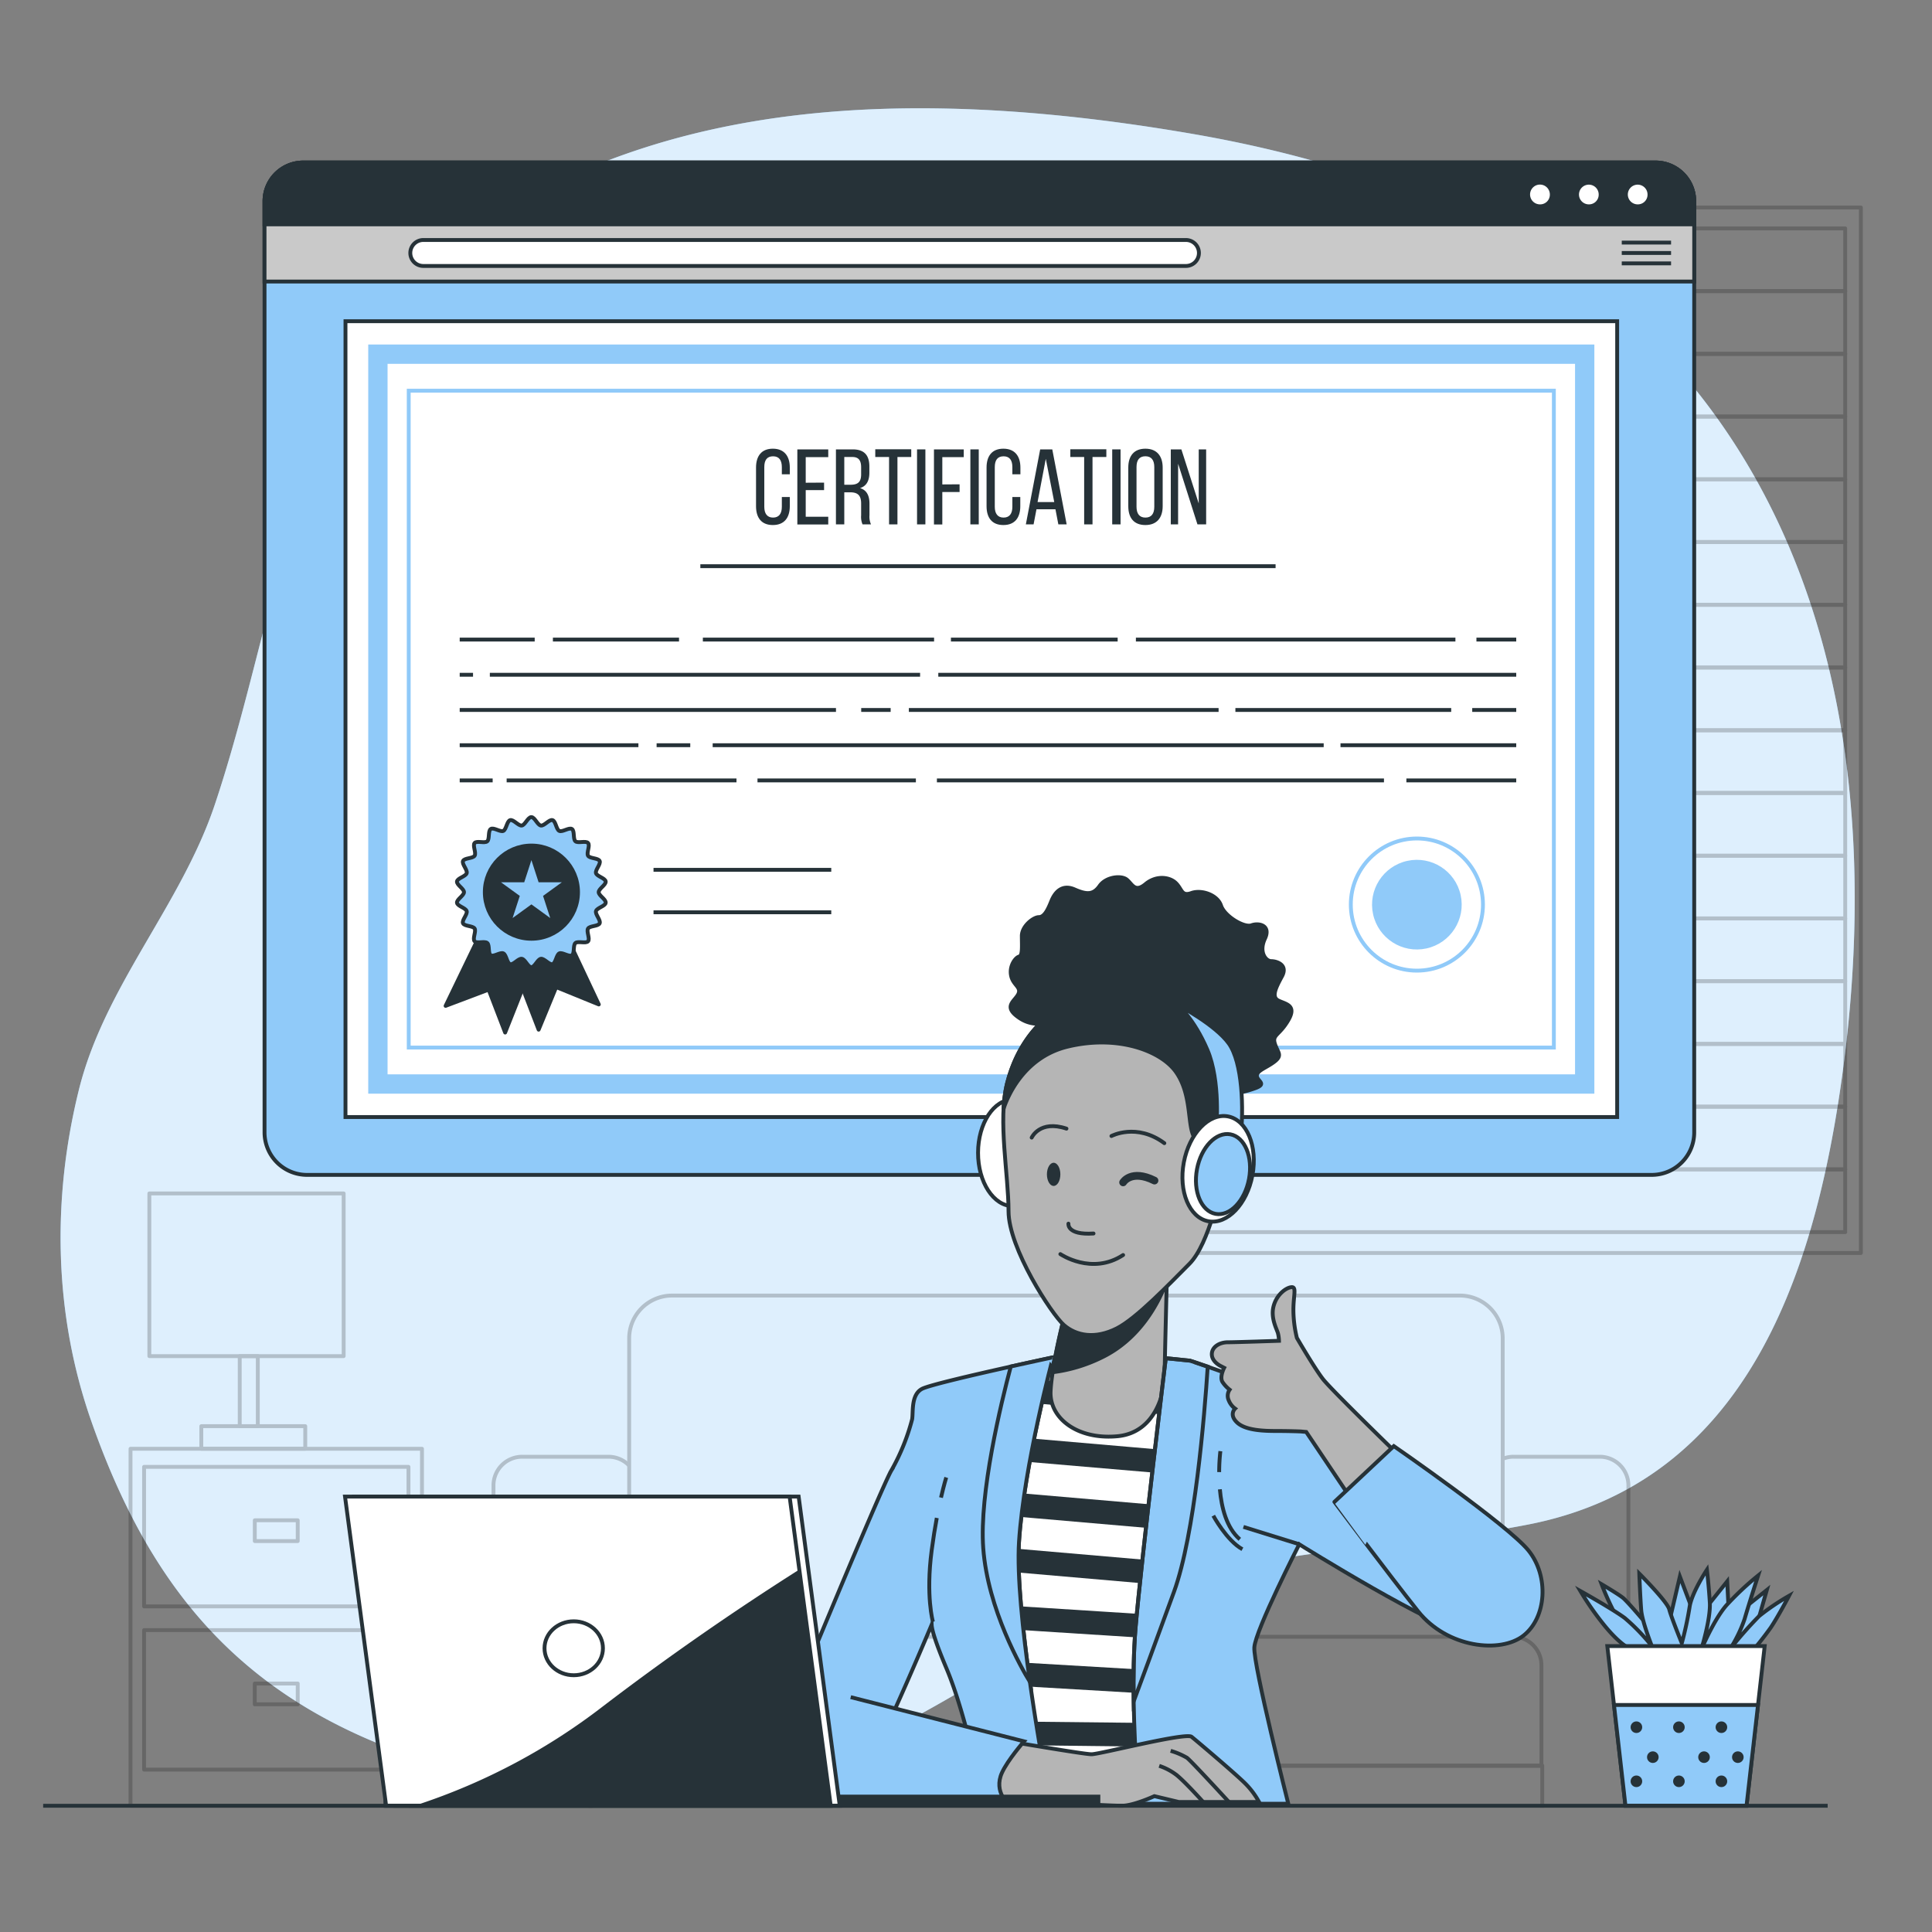 <svg xmlns="http://www.w3.org/2000/svg" viewBox="0 0 500 500"><rect x="0" y="0" width="500" height="500" fill="#808080" stroke="none"/><g id="freepik--background-simple--inject-139"><path d="M441.7,104.54A147.55,147.55,0,0,0,399,66.37C371.45,50,340.36,40.15,308.9,34.7c-99.55-17.23-154.12,1-195.28,30.63C86.36,85,77.79,126.82,69.74,157.23c-4.52,17.07-8.55,34.32-14.17,51.07-8.73,26-28.56,47-35.17,73.81-7,28.29-6.45,58.09,3.24,85.71C42.79,422.38,75.33,454,150,464.5c40,5.64,72.15-10.89,105.34-30.78,20.46-12.26,41.67-23.31,65.15-28.31,24.8-5.27,50.31-6,75.18-10.9,55.63-10.95,73.48-63.6,80.71-113.47C485.13,220.66,479.65,154.67,441.7,104.54Z" style="fill:#90CAF9"></path><path d="M441.7,104.54A147.55,147.55,0,0,0,399,66.37C371.45,50,340.36,40.15,308.9,34.7c-99.55-17.23-154.12,1-195.28,30.63C86.36,85,77.79,126.82,69.74,157.23c-4.52,17.07-8.55,34.32-14.17,51.07-8.73,26-28.56,47-35.17,73.81-7,28.29-6.45,58.09,3.24,85.71C42.79,422.38,75.33,454,150,464.5c40,5.64,72.15-10.89,105.34-30.78,20.46-12.26,41.67-23.31,65.15-28.31,24.8-5.27,50.31-6,75.18-10.9,55.63-10.95,73.48-63.6,80.71-113.47C485.13,220.66,479.65,154.67,441.7,104.54Z" style="fill:#fff;opacity:0.7"></path></g><g id="freepik--Window--inject-139"><g style="opacity:0.2"><polygon points="477.54 59.11 286.78 59.11 280.01 75.34 477.54 75.34 477.54 59.11" style="fill:none;stroke:#000;stroke-linejoin:round"></polygon><polygon points="477.54 75.34 286.78 75.34 280.01 91.58 477.54 91.58 477.54 75.34" style="fill:none;stroke:#000;stroke-linejoin:round"></polygon><polygon points="477.54 91.58 286.78 91.58 280.01 107.81 477.54 107.81 477.54 91.58" style="fill:none;stroke:#000;stroke-linejoin:round"></polygon><polygon points="477.54 107.81 286.78 107.81 280.01 124.05 477.54 124.05 477.54 107.81" style="fill:none;stroke:#000;stroke-linejoin:round"></polygon><polygon points="477.54 124.05 286.78 124.05 280.01 140.28 477.54 140.28 477.54 124.05" style="fill:none;stroke:#000;stroke-linejoin:round"></polygon><polygon points="477.54 140.28 286.78 140.28 280.01 156.52 477.54 156.52 477.54 140.28" style="fill:none;stroke:#000;stroke-linejoin:round"></polygon><polygon points="477.54 156.52 286.78 156.52 280.01 172.75 477.54 172.75 477.54 156.52" style="fill:none;stroke:#000;stroke-linejoin:round"></polygon><polygon points="477.54 172.75 286.78 172.75 280.01 188.99 477.54 188.99 477.54 172.75" style="fill:none;stroke:#000;stroke-linejoin:round"></polygon><polygon points="477.54 188.99 286.78 188.99 280.01 205.22 477.54 205.22 477.54 188.99" style="fill:none;stroke:#000;stroke-linejoin:round"></polygon><polygon points="477.54 205.22 286.78 205.22 280.01 221.46 477.54 221.46 477.54 205.22" style="fill:none;stroke:#000;stroke-linejoin:round"></polygon><polygon points="477.54 221.46 286.78 221.46 280.01 237.69 477.54 237.69 477.54 221.46" style="fill:none;stroke:#000;stroke-linejoin:round"></polygon><polygon points="477.54 237.69 286.78 237.69 280.01 253.93 477.54 253.93 477.54 237.69" style="fill:none;stroke:#000;stroke-linejoin:round"></polygon><polygon points="477.54 253.93 286.78 253.93 280.01 270.16 477.54 270.16 477.54 253.93" style="fill:none;stroke:#000;stroke-linejoin:round"></polygon><polygon points="477.54 270.16 286.78 270.16 280.01 286.4 477.54 286.4 477.54 270.16" style="fill:none;stroke:#000;stroke-linejoin:round"></polygon><polygon points="477.54 286.4 286.78 286.4 280.01 302.63 477.54 302.63 477.54 286.4" style="fill:none;stroke:#000;stroke-linejoin:round"></polygon><polygon points="477.54 302.63 286.78 302.63 280.01 318.87 477.54 318.87 477.54 302.63" style="fill:none;stroke:#000;stroke-linejoin:round"></polygon><rect x="277.98" y="53.7" width="203.61" height="270.58" style="fill:none;stroke:#000;stroke-linejoin:round"></rect></g></g><g id="freepik--Lamp--inject-139"><g style="opacity:0.2"><rect x="37.29" y="421.87" width="68.42" height="36.11" style="fill:none;stroke:#000;stroke-linejoin:round"></rect><rect x="65.94" y="435.7" width="11.11" height="5.38" style="fill:none;stroke:#000;stroke-linejoin:round"></rect><rect x="33.78" y="374.94" width="75.43" height="92.39" style="fill:none;stroke:#000;stroke-linejoin:round"></rect><rect x="37.29" y="379.62" width="68.42" height="36.11" style="fill:none;stroke:#000;stroke-linejoin:round"></rect><rect x="65.94" y="393.45" width="11.11" height="5.38" style="fill:none;stroke:#000;stroke-linejoin:round"></rect><rect x="52.1" y="369.09" width="26.9" height="5.85" style="fill:none;stroke:#000;stroke-linejoin:round"></rect><rect x="62.04" y="350.97" width="4.68" height="18.13" style="fill:none;stroke:#000;stroke-linejoin:round"></rect><rect x="38.65" y="308.86" width="50.29" height="42.1" style="fill:none;stroke:#000;stroke-linejoin:round"></rect></g></g><g id="freepik--Couch--inject-139"><g style="opacity:0.2"><path d="M388.9,423.59v-77.2a11.09,11.09,0,0,0-11.1-11.1H276.38v89.07" style="fill:none;stroke:#000;stroke-linejoin:round"></path><path d="M277.23,335.29H173.92a11.09,11.09,0,0,0-11.09,11.1v77.2" style="fill:none;stroke:#000;stroke-linejoin:round"></path><path d="M398.92,431v26H276.43V423.59H391.54A7.37,7.37,0,0,1,398.92,431Z" style="fill:none;stroke:#000;stroke-linejoin:round"></path><path d="M277.36,423.59H160.18a7.37,7.37,0,0,0-7.37,7.38v26H277.36" style="fill:none;stroke:#000;stroke-linejoin:round"></path><polyline points="152.81 467.84 152.81 456.93 399.13 456.93 399.13 467.84" style="fill:none;stroke:#000;stroke-linejoin:round"></polyline><path d="M162.83,379.29a7.45,7.45,0,0,0-5.37-2.29H135.15a7.43,7.43,0,0,0-7.44,7.43v82.88" style="fill:none;stroke:#000;stroke-linejoin:round"></path><path d="M421.43,466.77V384.43A7.43,7.43,0,0,0,414,377H391.69a7.19,7.19,0,0,0-2.79.55" style="fill:none;stroke:#000;stroke-linejoin:round"></path></g></g><g id="freepik--Certification--inject-139"><path d="M438.46,52.06v241a11,11,0,0,1-11,11h-348a11,11,0,0,1-11-11v-241a10,10,0,0,1,10-10h350A10,10,0,0,1,438.46,52.06Z" style="fill:#90CAF9;stroke:#263238;stroke-miterlimit:10"></path><path d="M438.46,52.06v20.8h-370V52.06a10,10,0,0,1,10-10h350A10,10,0,0,1,438.46,52.06Z" style="fill:#c9c9c9;stroke:#263238;stroke-miterlimit:10"></path><path d="M306.92,68.83H109.54a3.36,3.36,0,0,1-3.35-3.36h0a3.36,3.36,0,0,1,3.35-3.36H306.92a3.36,3.36,0,0,1,3.36,3.36h0A3.36,3.36,0,0,1,306.92,68.83Z" style="fill:#fff;stroke:#263238;stroke-miterlimit:10"></path><line x1="419.71" y1="62.78" x2="432.47" y2="62.78" style="fill:none;stroke:#263238;stroke-miterlimit:10"></line><line x1="419.71" y1="65.47" x2="432.47" y2="65.47" style="fill:none;stroke:#263238;stroke-miterlimit:10"></line><line x1="419.71" y1="68.16" x2="432.47" y2="68.16" style="fill:none;stroke:#263238;stroke-miterlimit:10"></line><path d="M438.46,52.06v6h-370v-6a10,10,0,0,1,10-10h350A10,10,0,0,1,438.46,52.06Z" style="fill:#263238;stroke:#263238;stroke-miterlimit:10"></path><path d="M401.6,50.39a3.06,3.06,0,1,0-3.05,3A3,3,0,0,0,401.6,50.39Z" style="fill:#fff;stroke:#263238;stroke-miterlimit:10"></path><path d="M414.24,50.39a3.05,3.05,0,1,0-3.05,3A3,3,0,0,0,414.24,50.39Z" style="fill:#fff;stroke:#263238;stroke-miterlimit:10"></path><path d="M426.88,50.39a3.05,3.05,0,1,0-3.05,3A3,3,0,0,0,426.88,50.39Z" style="fill:#fff;stroke:#263238;stroke-miterlimit:10"></path><rect x="89.41" y="83.13" width="329.11" height="205.96" style="fill:#fff;stroke:#263238;stroke-miterlimit:10"></rect><rect x="97.8" y="91.66" width="312.32" height="188.88" style="fill:none;stroke:#90CAF9;stroke-miterlimit:10;stroke-width:5px"></rect><rect x="105.78" y="101.11" width="296.36" height="170" style="fill:none;stroke:#90CAF9;stroke-miterlimit:10"></rect><path d="M204.4,121v1.75h-2.06v-1.86c0-1.75-.69-2.8-2.27-2.8s-2.27,1-2.27,2.8v10.26c0,1.74.72,2.8,2.27,2.8s2.27-1.06,2.27-2.8v-2.53h2.06V131c0,2.94-1.39,4.88-4.39,4.88s-4.35-1.94-4.35-4.88V121c0-2.94,1.39-4.88,4.35-4.88S204.4,118.05,204.4,121Z" style="fill:#263238"></path><path d="M213.27,124.9v1.94h-4.75v6.9h5.83v2h-8V116.3h8v2h-5.83v6.63Z" style="fill:#263238"></path><path d="M220.67,116.3c3.05,0,4.32,1.56,4.32,4.44v1.58c0,2.14-.75,3.47-2.41,4,1.77.53,2.44,2,2.44,4.05v3a4.86,4.86,0,0,0,.39,2.33h-2.19a5,5,0,0,1-.36-2.35v-3.05c0-2.2-1-2.89-2.83-2.89H218.5v8.29h-2.16V116.3Zm-.56,9.15c1.72,0,2.75-.55,2.75-2.66v-1.86c0-1.74-.64-2.66-2.25-2.66H218.5v7.18Z" style="fill:#263238"></path><path d="M230.09,135.71V118.27h-3.57v-2h9.31v2h-3.57v17.44Z" style="fill:#263238"></path><path d="M239.49,116.3v19.41h-2.16V116.3Z" style="fill:#263238"></path><path d="M248.34,125.34v2h-4.47v8.4h-2.16V116.3h7.71v2h-5.55v7.07Z" style="fill:#263238"></path><path d="M253.3,116.3v19.41h-2.17V116.3Z" style="fill:#263238"></path><path d="M264.08,121v1.75H262v-1.86c0-1.75-.69-2.8-2.27-2.8s-2.28,1-2.28,2.8v10.26c0,1.74.72,2.8,2.28,2.8s2.27-1.06,2.27-2.8v-2.53h2.05V131c0,2.94-1.38,4.88-4.38,4.88s-4.35-1.94-4.35-4.88V121c0-2.94,1.38-4.88,4.35-4.88S264.08,118.05,264.08,121Z" style="fill:#263238"></path><path d="M268.24,131.8l-.75,3.91h-2l3.71-19.41h3.13l3.72,19.41H273.9l-.75-3.91Zm.28-1.86h4.32l-2.19-11.2Z" style="fill:#263238"></path><path d="M280.58,135.71V118.27H277v-2h9.32v2h-3.58v17.44Z" style="fill:#263238"></path><path d="M290,116.3v19.41h-2.16V116.3Z" style="fill:#263238"></path><path d="M292,121c0-3,1.47-4.88,4.43-4.88s4.47,1.91,4.47,4.88v10c0,2.94-1.47,4.88-4.47,4.88S292,134,292,131Zm2.13,10.15c0,1.77.75,2.8,2.3,2.8s2.3-1,2.3-2.8V120.88c0-1.75-.72-2.8-2.3-2.8s-2.3,1-2.3,2.8Z" style="fill:#263238"></path><path d="M304.89,135.71H303V116.3h2.74l4.49,14v-14h1.92v19.41h-2.25l-5-15.69Z" style="fill:#263238"></path><line x1="181.25" y1="146.53" x2="330.12" y2="146.53" style="fill:none;stroke:#263238;stroke-miterlimit:10"></line><line x1="382.1" y1="165.52" x2="392.4" y2="165.52" style="fill:none;stroke:#263238;stroke-miterlimit:10"></line><line x1="293.97" y1="165.52" x2="376.66" y2="165.52" style="fill:none;stroke:#263238;stroke-miterlimit:10"></line><line x1="246.1" y1="165.52" x2="289.25" y2="165.52" style="fill:none;stroke:#263238;stroke-miterlimit:10"></line><line x1="181.9" y1="165.52" x2="241.74" y2="165.52" style="fill:none;stroke:#263238;stroke-miterlimit:10"></line><line x1="143.09" y1="165.52" x2="175.73" y2="165.52" style="fill:none;stroke:#263238;stroke-miterlimit:10"></line><line x1="118.97" y1="165.52" x2="138.38" y2="165.52" style="fill:none;stroke:#263238;stroke-miterlimit:10"></line><line x1="242.83" y1="174.63" x2="392.4" y2="174.63" style="fill:none;stroke:#263238;stroke-miterlimit:10"></line><line x1="126.77" y1="174.63" x2="238.12" y2="174.63" style="fill:none;stroke:#263238;stroke-miterlimit:10"></line><line x1="118.97" y1="174.63" x2="122.42" y2="174.63" style="fill:none;stroke:#263238;stroke-miterlimit:10"></line><line x1="381.01" y1="183.74" x2="392.4" y2="183.74" style="fill:none;stroke:#263238;stroke-miterlimit:10"></line><line x1="319.72" y1="183.74" x2="375.57" y2="183.74" style="fill:none;stroke:#263238;stroke-miterlimit:10"></line><line x1="235.21" y1="183.74" x2="315.37" y2="183.74" style="fill:none;stroke:#263238;stroke-miterlimit:10"></line><line x1="222.88" y1="183.74" x2="230.5" y2="183.74" style="fill:none;stroke:#263238;stroke-miterlimit:10"></line><line x1="118.97" y1="183.74" x2="216.35" y2="183.74" style="fill:none;stroke:#263238;stroke-miterlimit:10"></line><line x1="346.92" y1="192.86" x2="392.4" y2="192.86" style="fill:none;stroke:#263238;stroke-miterlimit:10"></line><line x1="184.44" y1="192.86" x2="342.57" y2="192.86" style="fill:none;stroke:#263238;stroke-miterlimit:10"></line><line x1="169.93" y1="192.86" x2="178.64" y2="192.86" style="fill:none;stroke:#263238;stroke-miterlimit:10"></line><line x1="118.97" y1="192.86" x2="165.22" y2="192.86" style="fill:none;stroke:#263238;stroke-miterlimit:10"></line><line x1="363.97" y1="201.97" x2="392.4" y2="201.97" style="fill:none;stroke:#263238;stroke-miterlimit:10"></line><line x1="242.47" y1="201.97" x2="358.17" y2="201.97" style="fill:none;stroke:#263238;stroke-miterlimit:10"></line><line x1="196.04" y1="201.97" x2="237.03" y2="201.97" style="fill:none;stroke:#263238;stroke-miterlimit:10"></line><line x1="131.12" y1="201.97" x2="190.6" y2="201.97" style="fill:none;stroke:#263238;stroke-miterlimit:10"></line><line x1="118.97" y1="201.97" x2="127.5" y2="201.97" style="fill:none;stroke:#263238;stroke-miterlimit:10"></line><polygon points="130.02 242.11 139.4 266.48 143.94 255.46 154.97 259.95 144.19 237.07 130.02 242.11" style="fill:#263238;stroke:#263238;stroke-linecap:round;stroke-linejoin:round"></polygon><polygon points="126.67 236.81 115.32 260.32 126.46 256.11 130.73 267.22 140.05 243.71 126.67 236.81" style="fill:#263238;stroke:#263238;stroke-linecap:round;stroke-linejoin:round"></polygon><path d="M154.94,230.89c0-.89,1.93-1.91,1.81-2.77s-2.26-1.31-2.51-2.14,1.31-2.37.95-3.16-2.54-.61-3-1.35.59-2.64,0-3.3-2.61.13-3.27-.45-.16-2.69-.9-3.17-2.46.86-3.27.49-.91-2.54-1.76-2.79-2.11,1.52-3,1.4-1.59-2.18-2.48-2.18-1.62,2.06-2.48,2.18-2.16-1.64-3-1.4-1,2.43-1.77,2.79-2.52-1-3.26-.49-.24,2.6-.9,3.18-2.7-.22-3.27.44.49,2.56,0,3.3-2.65.55-3,1.35,1.2,2.31.95,3.16-2.38,1.27-2.51,2.14,1.81,1.88,1.81,2.77-1.93,1.9-1.81,2.76,2.26,1.31,2.51,2.15-1.32,2.36-.95,3.15,2.54.62,3,1.35-.6,2.64,0,3.3,2.6-.13,3.27.45.16,2.69.9,3.17,2.46-.86,3.26-.49.92,2.54,1.77,2.79,2.11-1.52,3-1.39,1.59,2.17,2.48,2.17,1.62-2.05,2.48-2.17,2.16,1.63,3,1.39,1-2.43,1.77-2.79,2.52,1,3.26.49.24-2.6.9-3.17,2.7.21,3.27-.45-.49-2.56,0-3.3,2.65-.55,3-1.35-1.2-2.31-.95-3.16,2.38-1.26,2.51-2.14S154.94,231.78,154.94,230.89Z" style="fill:#90CAF9;stroke:#263238;stroke-miterlimit:10"></path><circle cx="137.53" cy="230.89" r="12.06" style="fill:#263238;stroke:#263238;stroke-linecap:round;stroke-linejoin:round"></circle><polygon points="137.53 222.6 139.39 228.33 145.41 228.33 140.54 231.86 142.4 237.59 137.53 234.05 132.66 237.59 134.52 231.86 129.65 228.33 135.67 228.33 137.53 222.6" style="fill:#90CAF9"></polygon><line x1="169.13" y1="225.11" x2="215.13" y2="225.11" style="fill:none;stroke:#263238;stroke-miterlimit:10"></line><line x1="169.13" y1="236.1" x2="215.13" y2="236.1" style="fill:none;stroke:#263238;stroke-miterlimit:10"></line><circle cx="366.69" cy="234.1" r="17.1" style="fill:none;stroke:#90CAF9;stroke-miterlimit:10"></circle><circle cx="366.69" cy="234.1" r="11.6" transform="translate(-41.59 83.87) rotate(-12.35)" style="fill:#90CAF9"></circle></g><g id="freepik--Plant--inject-139"><path d="M423,426.5s-3.5-6-5.25-9.25A69.23,69.23,0,0,1,414.5,410s4.25,2.5,5.5,3.5,6.5,7.25,6.5,7.25L428,419l-1.75-5.75,5.75,6.5L434.75,408,439,419.25l8-10,.5,10,9.75-7.75-3.5,12.25L450,429H423.25Z" style="fill:#90CAF9;stroke:#263238;stroke-miterlimit:10"></path><path d="M421.5,426.5s-2.25-1-6-5.5a75.42,75.42,0,0,1-6.5-9.25s8.5,4.75,11.5,7a52.68,52.68,0,0,1,7,7.25s-2.5-6.25-2.75-9.25-.5-9.5-.5-9.5,7.25,7.25,7.75,9.25,3.25,8.75,3.25,8.75a89.56,89.56,0,0,0,2-9.25c.5-3.75,4.5-9.75,4.5-9.75s.5,4.25.75,8.5S440.25,427,440.25,427s3.25-7.75,6.5-11.5a75.2,75.2,0,0,1,8.25-7.75s-2.5,7.75-3.5,11.25a35.86,35.86,0,0,1-3.75,7.75,105.64,105.64,0,0,1,7.5-8.5A59,59,0,0,1,463,413s-2.75,5.25-4.75,8.25a90.77,90.77,0,0,1-6,7.5H421.5Z" style="fill:#90CAF9;stroke:#263238;stroke-miterlimit:10"></path><polygon points="456.7 426 454.97 441.25 452 467.33 420.67 467.33 417.7 441.25 415.97 426 456.7 426" style="fill:#fff;stroke:#263238;stroke-miterlimit:10"></polygon><polygon points="454.97 441.25 452 467.33 420.67 467.33 417.7 441.25 454.97 441.25" style="fill:#90CAF9;stroke:#263238;stroke-miterlimit:10"></polygon><circle cx="423.5" cy="447" r="1.5" style="fill:#263238"></circle><circle cx="434.5" cy="447" r="1.5" style="fill:#263238"></circle><circle cx="427.75" cy="454.75" r="1.5" style="fill:#263238"></circle><circle cx="441" cy="454.75" r="1.5" style="fill:#263238"></circle><circle cx="449.75" cy="454.75" r="1.5" style="fill:#263238"></circle><circle cx="445.5" cy="447" r="1.5" style="fill:#263238"></circle><circle cx="423.5" cy="461" r="1.5" style="fill:#263238"></circle><circle cx="434.5" cy="461" r="1.5" style="fill:#263238"></circle><circle cx="445.5" cy="461" r="1.5" style="fill:#263238"></circle></g><g id="freepik--Character--inject-139"><ellipse cx="262.13" cy="298.31" rx="13.8" ry="9.03" transform="translate(-36.8 559.74) rotate(-89.86)" style="fill:#fff;stroke:#263238;stroke-linecap:round;stroke-linejoin:round"></ellipse><path d="M273.49,263.79s-4.87,2.79-9.51-.23-1.39-4.4-.46-6.26-1.39-2.32-1.86-4.87,1.16-4.64,2.09-4.87.7-2.79.7-5.34,3-4.87,4.4-4.87,2.32-1.85,3.25-4.17,2.79-4.41,6-3,4.87,1.39,6.5-.93,5.56-2.78,7-1.62,2.08,3.48,4.87,1.16,6.26-1.85,7.88-.23,1.39,3.48,4,2.55,6.72.46,7.65,3.25,6,5.8,7.89,5.1,5.1,0,3.47,3.48.24,5.8,1.63,5.8,4.41.93,2.78,3.94-2.78,5.34-.93,6.26,4.87,1.16,2.56,5.11-4.18,3.71-3.48,6,2.08,3,0,4.64-4.64,2.32-4.64,3.71,2.78,2.08-.47,3.24a26.43,26.43,0,0,1-5.8,1.4s-4.63-12.53-17.86-16.7-20.87-3.72-23.89-2.09S273.49,263.79,273.49,263.79Z" style="fill:#263238;stroke:#263238;stroke-linecap:round;stroke-linejoin:round"></path><path d="M278.16,348.83l-17,7.84s-8.79,48.66-8.16,62.16,8.16,47.09,8.16,47.09H302s-6.28-41.13-3.14-55.88,10.68-55.25,10.68-55.25-12.56-3.45-16.33-4.08S278.16,348.83,278.16,348.83Z" style="fill:#fff;stroke:#263238;stroke-miterlimit:10"></path><path d="M258.66,371.56l47,4.06c-.38,2-.76,4-1.15,6l-46.8-4C258,375.5,258.35,373.47,258.66,371.56ZM298.88,410c.36-1.7.78-3.74,1.24-6l-45.66-3.94c-.26,2.1-.49,4.13-.7,6.06l45.12,3.91Zm4-20.22-46.49-4c-.3,2-.6,4-.88,6.06l46.19,4C302.13,393.9,302.52,391.88,302.92,389.82Zm-49.85,25.24c-.06,1.44-.07,2.71,0,3.77,0,.73.09,1.52.16,2.35L298,424c0-2.14,0-4.2,0-6.12Zm8.42-58.52-.28.13s-.4,2.24-1,5.89l47.16,4.08c.42-2.27.81-4.31,1.13-6Zm38,89.42L257,445.47c.4,2.12.81,4.17,1.2,6.12l42,.48C300,450.15,299.74,448.09,299.52,446Zm-44.27-10.08,43.57,2.56q-.26-3.07-.45-6.15l-44.11-2.59C254.55,431.69,254.89,433.77,255.25,435.88Z" style="fill:#263238"></path><path d="M275.65,340s-3.45,13.18-3.76,20.09,6.9,12.55,17.26,11.61,12.24-12.24,12.24-15.07S302,330,302,330a98.6,98.6,0,0,1-11,8.16C285.07,341.92,275.65,340,275.65,340Z" style="fill:#b5b5b5;stroke:#263238;stroke-miterlimit:10"></path><path d="M285.07,351.34c9.81-4.7,14.7-13.93,16.91-19.79,0-1,0-1.56,0-1.56a98.6,98.6,0,0,1-11,8.16c-6,3.77-15.38,1.89-15.38,1.89s-2.15,8.24-3.21,15.1A40,40,0,0,0,285.07,351.34Z" style="fill:#263238;stroke:#263238;stroke-miterlimit:10"></path><path d="M318.69,289.64s-.4-13.92-5.57-21.88S297.05,254.93,284.88,257c-15.1,2.6-21.88,13.92-24.27,23.47s.4,23.47.4,33,11.14,26.65,14.32,29.44,8.09,3.71,13.7.87c5.15-2.62,13.62-11.53,18.79-16.7s8.25-20.55,9.05-24.13S318.69,289.64,318.69,289.64Z" style="fill:#b5b5b5;stroke:#263238;stroke-linecap:round;stroke-linejoin:round"></path><path d="M276.51,316.68s-.47,3,6.49,2.55" style="fill:none;stroke:#263238;stroke-linecap:round;stroke-linejoin:round"></path><path d="M274.42,324.56s8.12,5.57,16.24.24" style="fill:none;stroke:#263238;stroke-linecap:round;stroke-linejoin:round"></path><path d="M290.66,306s2.08-3.48,8.12-.47" style="fill:none;stroke:#263238;stroke-linecap:round;stroke-linejoin:round;stroke-width:2px"></path><path d="M274.42,303.92c0,1.67-.78,3-1.74,3s-1.74-1.35-1.74-3,.78-3,1.74-3S274.42,302.26,274.42,303.92Z" style="fill:#263238"></path><path d="M267,294.41s2.09-4.64,9-2.32" style="fill:none;stroke:#263238;stroke-linecap:round;stroke-linejoin:round"></path><path d="M287.64,294s6.5-3.48,13.69,1.85" style="fill:none;stroke:#263238;stroke-linecap:round;stroke-linejoin:round"></path><path d="M284.88,257c-15.1,2.6-21.88,13.92-24.27,23.47a34,34,0,0,0-.88,6.46c.78-2.43,4.83-13.09,16.31-16,13-3.24,24.36.93,28.3,6.5s3,12.76,4.41,16.24c.88,2.2,5.3,5.52,8.43,7.66.72-4.27,1.51-11.74,1.51-11.74s-.4-13.92-5.57-21.88S297.05,254.93,284.88,257Z" style="fill:#263238;stroke:#263238;stroke-linecap:round;stroke-linejoin:round"></path><path d="M314.78,292.09s1.16-12.29-2.32-20.41-7.65-11.6-7.65-11.6,9.74,5.11,13.22,10,3.94,16.7,3,24.82l-7.19-1.16Z" style="fill:#90CAF9;stroke:#263238;stroke-miterlimit:10"></path><path d="M324.13,304.15c-1.4,7.49-6.51,12.82-11.42,11.91s-7.74-7.74-6.34-15.23,6.51-12.82,11.41-11.91S325.53,296.66,324.13,304.15Z" style="fill:#fff;stroke:#263238;stroke-linecap:round;stroke-linejoin:round"></path><ellipse cx="316.52" cy="303.87" rx="10.47" ry="6.85" transform="translate(-40.31 559.2) rotate(-79.42)" style="fill:#90CAF9;stroke:#263238;stroke-miterlimit:10"></ellipse><path d="M266.55,435.32c2.34,16.6,5.22,31.49,5.22,31.49H254.62s-4.39-22.61-9.73-35.16c-3-7.14-3.73-10-3.78-11.17-2.33,5.55-16.85,39.84-19.45,41-2.83,1.25-13.19-1-17-2.2s-4.07-6.59-3.44-8.79,27-65.93,29.5-70a55,55,0,0,0,5.34-13.19c.31-1.88-.32-6.28,2.51-7.84,1.71-.95,13.73-3.73,23-5.79,6.06-1.35,10.93-2.38,10.93-2.38S265,379.22,263.72,399c-.55,8.77,1,23.09,2.83,36.31C266.56,435.31,266.56,435.31,266.55,435.32Z" style="fill:#90CAF9;stroke:#263238;stroke-miterlimit:10"></path><path d="M266.55,435.31c-2.16-3.55-10.92-18.79-12.09-34.66-1.05-14.24,4.63-37.61,7.13-47,6.06-1.35,10.93-2.38,10.93-2.38S265,379.22,263.72,399C263.17,407.77,264.68,422.09,266.55,435.31Z" style="fill:#90CAF9;stroke:#263238;stroke-miterlimit:10"></path><path d="M243.53,387.58c.78-3.39,1.36-5.22,1.36-5.22" style="fill:none;stroke:#263238;stroke-miterlimit:10"></path><path d="M241.44,419.72s-1.89-6.6-.32-18.52c.42-3.15.87-5.95,1.32-8.36" style="fill:none;stroke:#263238;stroke-miterlimit:10"></path><path d="M379.56,422.47c-7.22-.32-43.32-22.81-43.32-22.81s-11.31,22.16-11.62,26.66,8.79,40.49,8.79,40.49H294.8s-1.17-12.63-1.41-26.48c-.11-6.39,0-13,.47-18.83,1.57-18.31,7.84-70,7.84-70l6.29.64s1.78.6,4.57,1.57c7.43,2.58,22,7.86,28.39,11.6,8.78,5.14,21,13.5,27,17.36s20.09,12.53,22.91,24.1S386.78,422.79,379.56,422.47Z" style="fill:#90CAF9;stroke:#263238;stroke-miterlimit:10"></path><path d="M312.56,353.67c-.85,12.86-3.35,43.49-8.74,58.31-5.16,14.17-8.87,24.16-10.43,28.35-.11-6.39,0-13,.47-18.83,1.57-18.31,7.84-70,7.84-70l6.29.64S309.77,352.7,312.56,353.67Z" style="fill:none;stroke:#263238;stroke-miterlimit:10"></path><line x1="336.24" y1="399.65" x2="321.8" y2="395.16" style="fill:none;stroke:#263238;stroke-miterlimit:10"></line><path d="M315.7,385.43c.42,4.75,1.73,10,5.16,12.94" style="fill:none;stroke:#263238;stroke-miterlimit:10"></path><path d="M315.83,375.56a49.63,49.63,0,0,0-.31,5.42" style="fill:none;stroke:#263238;stroke-miterlimit:10"></path><path d="M314,392.26s3.45,6.43,7.53,8.68" style="fill:none;stroke:#263238;stroke-miterlimit:10"></path><path d="M335.63,346.24a31,31,0,0,1-.9-7.2c0-3.87.9-6.05-.51-5.92s-3.87,1.93-4.64,5,.9,5.92,1.16,6.95A8.81,8.81,0,0,1,331,347s-11.2.38-13.26.38-4.12,1.16-4.12,3.09,2.19,3,2.19,3l1,.52s-1.29,2.44-.39,3.73a8.38,8.38,0,0,0,1.81,1.93,2.78,2.78,0,0,0-.26,2.7,4.84,4.84,0,0,0,1.67,2.19s-1.67,1.55.52,3.61,6.95,2.19,10.29,2.19,6.18.12,6.18.12l1.42.13,11.84,17.64,11.2-12.49s-16.48-16-18.67-18.79S335.63,346.24,335.63,346.24Z" style="fill:#b5b5b5;stroke:#263238;stroke-miterlimit:10"></path><path d="M360.72,374.25l-15.38,14.44S359.47,407.53,367,417s21.35,11,27.31,6.27,6.6-15.38,1.26-22S360.72,374.25,360.72,374.25Z" style="fill:#90CAF9;stroke:#263238;stroke-miterlimit:10"></path><path d="M257.8,450.1S280.38,454,282.49,454s24.39-5.72,25.89-4.52,11.44,9.64,13.85,12.05a20.69,20.69,0,0,1,3.61,4.82H305.07l-6.32-1.51s-5.36,2.48-8.37,2.48-13.09-.58-13.09-.58l-17.74-.29S253.58,456.42,257.8,450.1Z" style="fill:#b5b5b5;stroke:#263238;stroke-miterlimit:10"></path><path d="M311.39,466.36s-5.12-5.72-7.22-7.23A15.31,15.31,0,0,0,300,457" style="fill:none;stroke:#263238;stroke-miterlimit:10"></path><path d="M318.32,466.66s-9.94-10.84-11.14-11.75a18.8,18.8,0,0,0-4.22-1.8" style="fill:none;stroke:#263238;stroke-miterlimit:10"></path><path d="M208.42,439.86s-9,7.23-10.54,12,.6,10.54,5.42,12.35S261.88,467,261.88,467c-.88.41-4.82-3.28-2.58-8.21,1.52-3.34,5.72-8.13,5.72-8.13l-44.86-11.44" style="fill:#90CAF9;stroke:#263238;stroke-miterlimit:10"></path></g><g id="freepik--Device--inject-139"><rect x="99.76" y="464.96" width="184.5" height="2.37" style="fill:#263238;stroke:#263238;stroke-miterlimit:10"></rect><polygon points="217.33 467.33 102.26 467.33 91.62 387.31 206.69 387.31 217.33 467.33" style="fill:#fff;stroke:#263238;stroke-miterlimit:10"></polygon><polygon points="214.99 467.33 99.93 467.33 89.29 387.31 204.35 387.31 214.99 467.33" style="fill:#fff;stroke:#263238;stroke-miterlimit:10"></polygon><path d="M108.82,467.33H214.64l-8-60.4c-14.16,9-31.41,20.65-50.21,35A161.16,161.16,0,0,1,108.82,467.33Z" style="fill:#263238;stroke:#263238;stroke-miterlimit:10"></path><ellipse cx="148.48" cy="426.57" rx="7.56" ry="6.98" style="fill:#fff;stroke:#263238;stroke-miterlimit:10"></ellipse></g><g id="freepik--Desk--inject-139"><line x1="11.17" y1="467.33" x2="473" y2="467.33" style="fill:none;stroke:#263238;stroke-miterlimit:10"></line></g></svg>
